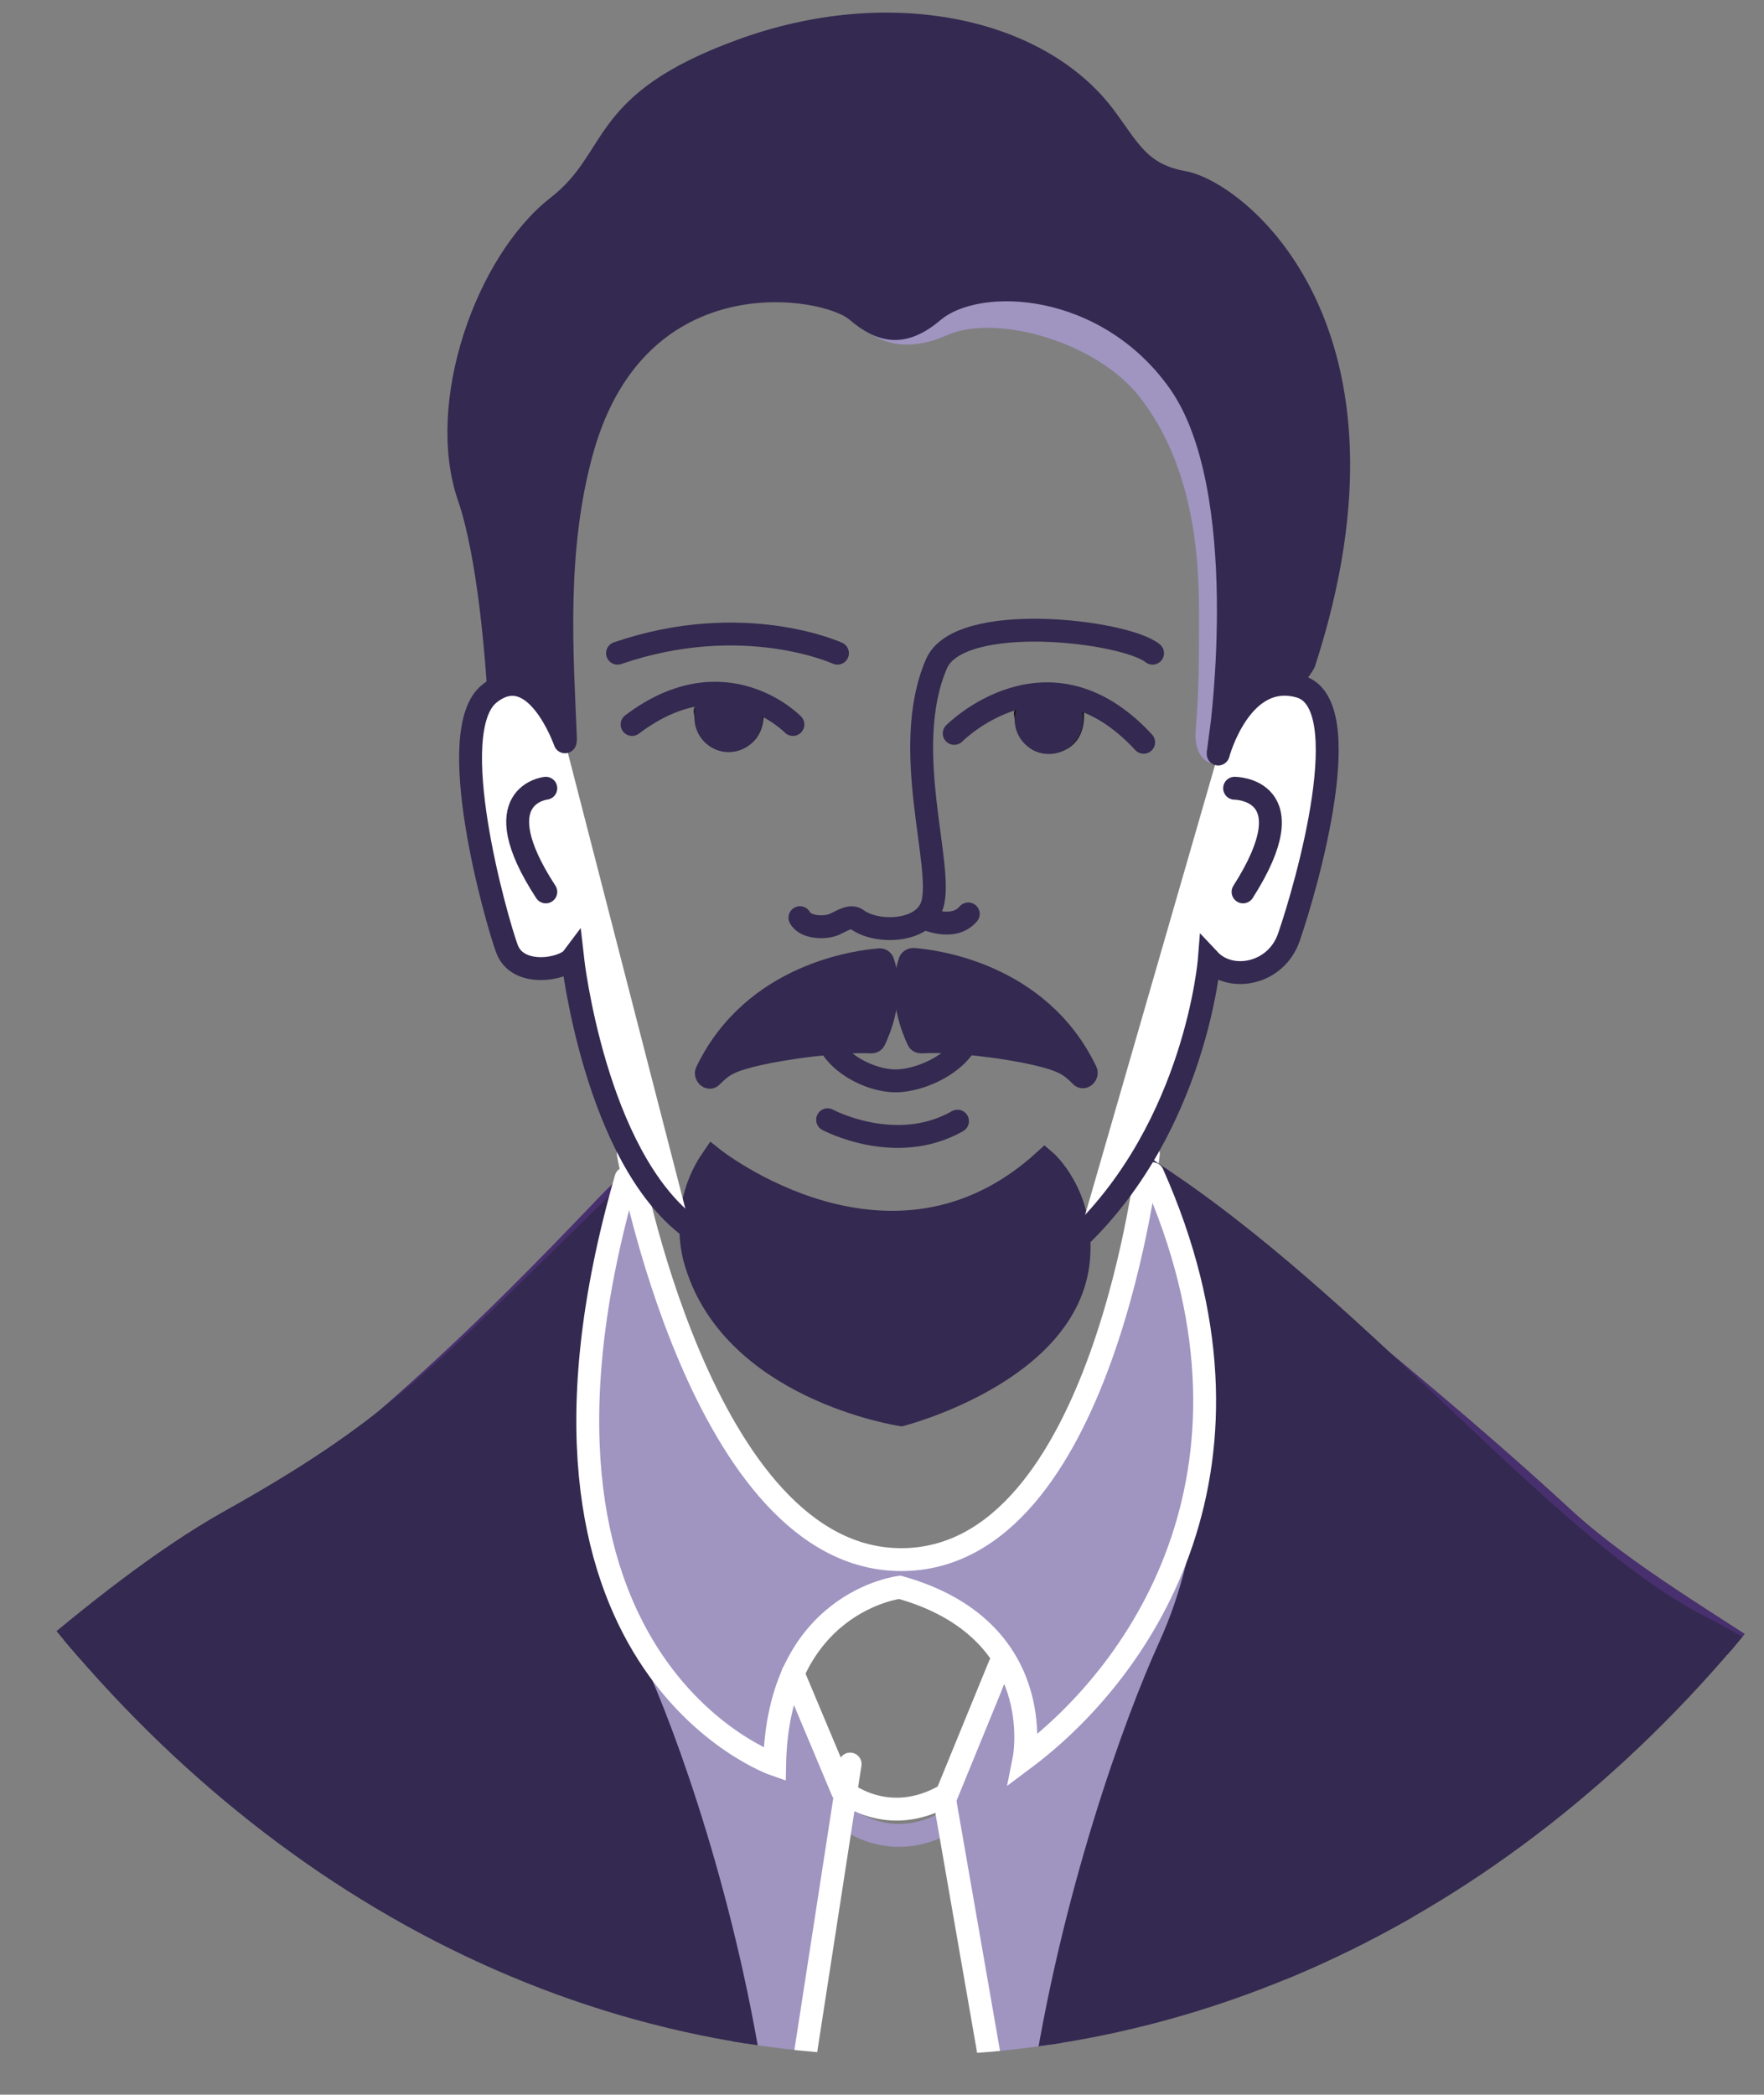 <?xml version="1.0" encoding="utf-8"?>
<!-- Generator: Adobe Illustrator 21.0.0, SVG Export Plug-In . SVG Version: 6.00 Build 0)  -->
<svg version="1.1" id="Слой_1" xmlns="http://www.w3.org/2000/svg" xmlns:xlink="http://www.w3.org/1999/xlink" x="0px" y="0px"
	 viewBox="0 0 376.2 446.7" style="enable-background:new 0 0 376.2 446.7;" xml:space="preserve">
<rect x="0" y="0" width="376.2" height="446.7" fill="#808080" stroke="none"/>
<style type="text/css">
	.st0{clip-path:url(#SVGID_2_);}
	.st1{fill:none;stroke:#A094C1;stroke-width:4.88;stroke-linecap:round;stroke-miterlimit:10;}
	.st2{fill:#A094C1;}
	.st3{fill:none;stroke:#191010;stroke-width:2.93;stroke-linecap:round;stroke-miterlimit:10;}
	.st4{fill:#191010;}
	.st5{fill:none;stroke:#342950;stroke-width:4.88;stroke-linecap:round;stroke-miterlimit:10;}
	.st6{fill:#342950;}
	.st7{fill:#342950;stroke:#342950;stroke-width:4.88;stroke-miterlimit:10;}
	.st8{fill:none;stroke:#FFFFFF;stroke-width:4.88;stroke-linecap:round;stroke-miterlimit:10;}
	.st9{fill:none;stroke:#48306E;stroke-width:4.88;stroke-linecap:round;stroke-miterlimit:10;}
	.st10{fill:none;stroke:#1A4967;stroke-width:4.88;stroke-linecap:round;stroke-miterlimit:10;}
	.st11{fill:#FFFFFF;stroke:#342950;stroke-width:4.88;stroke-linecap:round;stroke-miterlimit:10;}
</style>
<title>Yoy_kondratyk</title>
<g>
	<defs>
		<path id="SVGID_1_" d="M299.1,224.5c0,76.8,125.2,51.6,87,105.7c-46.8,66.2-116.2,108.2-193.8,108.2
			c-77.9,0-147.7-42.4-194.5-109.3c-37.8-54,77.3-28.3,77.3-104.6c0-45.7-34.7-56.5-20-95.6C95.3,22,88.7,0,191.8,0
			s85.1,38.3,125.3,145.2C331.8,184.2,299.1,178.7,299.1,224.5z"/>
	</defs>
	<clipPath id="SVGID_2_">
		<use xlink:href="#SVGID_1_"  style="overflow:visible;"/>
	</clipPath>
	<g class="st0">
		<path class="st1" d="M180.1,387.4c0,0,9.6,8.4,22.3,0.9"/>
		<path class="st2" d="M260.1,162.5c-2.3,1.2-5.6-1.2-5.1-6.8c0.7-8.5,0.7-14.8,0.7-21.3c0-9.1,0.8-32.6-12.7-49.8
			c-9.2-11.7-30.5-17.8-41.1-13.1c-8.7,3.9-15.6,1.7-19.5-3.5c-2.7-3.6-1-9.9-3.8-12.2c-6.8-5.7-49.3,4.3-61.1,45.9
			c-6.2,21.8-4.4,44.5-3.7,62.2c0,0.3-0.2,0.5-0.5,0.5c-0.1,0-0.1,0-0.2,0c-2.6-0.9-1.2-6.4-1.6-11.6c-0.4-6-4-28.1-8.3-40.6
			c-6.8-19.9-6.2-50.1,8.9-61.9c13.6-10.6,8-22,39.4-33.4c31-11.3,62.9-4.9,77.2,14.1c5.3,7.1,7.5,12.4,16.9,14.1
			c11.4,2.1,48.5,31.3,26,101.7c-0.1,0.3-0.3,0.6-0.5,0.9C270.1,149.5,267.2,158.8,260.1,162.5z"/>
		<path class="st2" d="M244.9,252.5c0,0-14.8,88.1-54.9,81.9c-35.1-5.5-53.9-76.5-53.9-76.5l-2.5-3l-3.1,3.7l-7.1,28.2l2.2,37.3
			c0,0,4,19.1,8.9,32.1c4.2,11.3,18.9,61.6,24.5,91.5c3.6,0.5,7.3,1.4,10.8,2.4l9.4-66.6l-12.3-25c0,0,13.5-19.6,23.8-19.6
			c15.7,0,23.5,20.5,23.5,20.5l-13.1,26.3l12,65.6c2.7-0.5,5.4-0.6,8.1-0.6c1,0,1.9,0.3,2.7,0.8c9.1-36.1,24.8-96,35.8-129.6
			C274.3,278.2,244.9,252.5,244.9,252.5z"/>
		<path class="st3" d="M149.4,151.6c0,0,0.4,7,5.5,7.1s6.7-3.5,6.5-7.1"/>
		<path class="st4" d="M149.9,154.6c0-2.9,2.3-5.2,5.2-5.2l0,0c2.9,0,6.2,1.5,6.2,4.4s-3.3,6-6.2,6
			C152.3,159.8,149.9,157.5,149.9,154.6C149.9,154.6,149.9,154.6,149.9,154.6z"/>
		<path class="st5" d="M197.2,195.8c0,0,6.1,2.9,9.3-0.9"/>
		<path class="st6" d="M162.7,153.1c0,4-3.3,7.3-7.3,7.3s-7.3-3.3-7.3-7.3c0-4,0-6,7.3-6.4C159.5,146.4,162.7,149,162.7,153.1z"/>
		<path class="st3" d="M217.7,152.1c0,0,0.4,7,5.5,7.1c5.2,0.1,6.7-3.5,6.5-7.1"/>
		<path class="st4" d="M218.2,155c0-2.9,2.3-5.2,5.2-5.2l0,0c2.9,0,6.2,1.5,6.2,4.4s-3.3,6-6.2,6C220.5,160.2,218.2,157.9,218.2,155
			C218.2,155,218.2,155,218.2,155z"/>
		<path class="st6" d="M231,153.5c0,4-3.3,7.3-7.3,7.3s-7.3-3.3-7.3-7.3c0-4,3.3-6.4,7.3-6.4S231,149.5,231,153.5z"/>
		<path class="st4" d="M223.8,176.2"/>
		<path class="st7" d="M187.5,204.7c-3.9,0.3-26.7,2.8-36.8,23.9c-0.3,0.6,0.5,1.5,1,1c2.4-2.4,3.8-3.4,9.9-4.8s17.3-2.9,24.2-2.6
			c0.3,0,0.6-0.1,0.7-0.4c0.9-1.9,4.2-9.4,1.8-16.6C188.2,204.8,187.8,204.6,187.5,204.7z"/>
		<path class="st7" d="M194.8,204.6c3.9,0.3,26.7,2.8,36.8,23.9c0.3,0.6-0.5,1.5-1,1c-2.4-2.4-3.8-3.4-9.9-4.8s-17.4-2.9-24.2-2.5
			c-0.3,0-0.6-0.1-0.7-0.4c-0.9-1.9-4.2-9.4-1.8-16.6C194.1,204.8,194.4,204.6,194.8,204.6z"/>
		<path class="st7" d="M152,247c0,0,38.1,30.4,70.8,0.5c0,0,8.5,7.2,7.2,21.2c-2.3,23.9-37.8,33-37.8,33s-36.6-5.5-44.1-33.5
			C146.3,260.9,147.7,253.2,152,247z"/>
		<path class="st7" d="M260.4,156.2c0,0,7.1-52-8.9-74.7c-15.4-21.8-42.8-23.3-52.5-15.1c-6.4,5.4-11,4.4-16.4-0.2
			c-6.8-5.7-46.4-12.2-58.3,29.3c-6.2,21.8-4.4,44.5-3.7,62.2c0,0.3-0.2,0.5-0.5,0.5c-0.1,0-0.1,0-0.2,0
			c-2.6-0.9-13.2-6.4-13.6-11.6c-0.4-6-2-28.1-6.3-40.6c-6.9-19.9,3.8-50.1,18.9-61.9c13.6-10.6,8-22,39.4-33.4
			c31-11.3,62.9-4.8,77.2,14.1c5.3,7.1,7.5,12.4,16.9,14.1c11.4,2.1,48.7,31.4,25.8,102.2C278.4,141.2,273.5,149.5,260.4,156.2z"/>
		<path class="st8" d="M244.9,246.1c0,0-9.5,86.5-52.7,86.5c-42.7,0-58.2-86.5-58.2-86.5"/>
		<path class="st9" d="M132.6,254c-3.6,2.8-42.7,47.4-83.8,74.6c-14.6,9.7-28.8,20-42.6,30.9"/>
		<path class="st9" d="M382.6,358.3c-16.2-11.1-35.8-22.1-49.5-34.8c-38-35-84-69.4-84-69.4"/>
		<path class="st8" d="M169.1,356.8l10.5,25c0,0,9.6,8.4,22.3,0.9l11.3-27.6"/>
		<line class="st8" x1="181.3" y1="376.2" x2="169.1" y2="455.2"/>
		<line class="st8" x1="201.5" y1="384" x2="213.2" y2="451.2"/>
		<path class="st5" d="M245.8,139.3c-5.9-4.8-41.3-9-46.1,2.3c-7.8,18.1,1.7,43.3-0.9,51.4c-1.9,6-12,6.1-16,3.1
			c-1.3-1-3.1,0.2-4.6,0.9c-1.8,1-6.4,1-7.6-1.3"/>
		<path class="st5" d="M169.1,154.5c0,0-14.5-15-34.3,0"/>
		<path class="st5" d="M203.5,156.4c0,0,20-20.2,40.4,1.9"/>
		<path class="st10" d="M216.5,183.5"/>
		<path class="st5" d="M178.6,139.3c0,0-20.1-9.2-46.9,0"/>
		<path class="st5" d="M176.5,238.8c0,0,14.5,7.8,27.7,0.3"/>
		<path class="st5" d="M206.9,219.1c0,6.3-9.6,11.4-15.9,11.4s-15-5.1-15-11.4"/>
		<path class="st7" d="M362.9,347.1c-32.3-16.4-70.3-65-113.7-94.6c0,0,20.8,53.7,0.2,98.8c-7.2,15.8-20.9,53.4-27.2,95.9
			c0,0,0,0,0,0c0.4-2,2-3.8,4.7-3.8c4,0,8-0.1,12-0.3c5.7-3.3,11.7-5.9,17.6-8.7c12.5-5.8,23.7-13.8,36.3-19.4
			c13.4-5.9,27.3-10.7,40.4-17.4c10.7-5.5,19.4-13,27.8-21.5c6.2-6.4,12.2-13,18.6-19.2C374.5,353.5,369,350.2,362.9,347.1z"/>
		<path class="st7" d="M11.6,361.9c0.3,0.4,0.7,0.8,1,1.2c5,2.6,9.4,6.6,13.8,10.4c1.9,1.6,3.6,3.2,5.3,4.9
			c6.2,4,12.2,8.1,17.9,13.1c6.5,5.7,12.8,11.3,20.3,15.5c16.7,9.3,34.9,16.9,52.7,23.9c8.2,3.2,16.3,6.5,24.3,10.3
			c4.7,2.2,9.3,4.5,14.1,6.6c-6-41.4-18.9-77.4-26.2-93.2c-20.6-45.1-3.2-97.8-3.2-97.8c-38.8,38-48.2,48.4-82.9,67.8
			c-13.7,7.7-29.3,20-42.6,31.5C8.2,357.7,10,359.8,11.6,361.9z"/>
		<path class="st8" d="M245.8,250.3c27.5,61.8-1.6,105.5-27.4,124.8c0,0,5.5-27.6-26.5-36.6c0,0-26,3-26.7,37.8
			c0,0-61.5-21.3-31.7-125"/>
		<path class="st11" d="M259.8,160.8c0,0,4.8-18,17.4-14.4s1.5,42.4-2.3,53.4c-2.7,8-12.4,9.8-17,4.9c0,0-2.8,35.2-27.9,59.3"/>
		<path class="st11" d="M120.5,158.2c0,0-6.3-18.1-16.1-10.3c-10,7.9,1.4,48.1,3.7,54.4s12.2,4.4,14,2c0,0,4.7,42.2,25.1,57.5"/>
		<path class="st5" d="M263.3,168.1c0,0,15.9,0,1.8,22.1"/>
		<path class="st5" d="M116.4,168.1c0,0-13.5,1.4,0,22.1"/>
	</g>
</g>
</svg>
